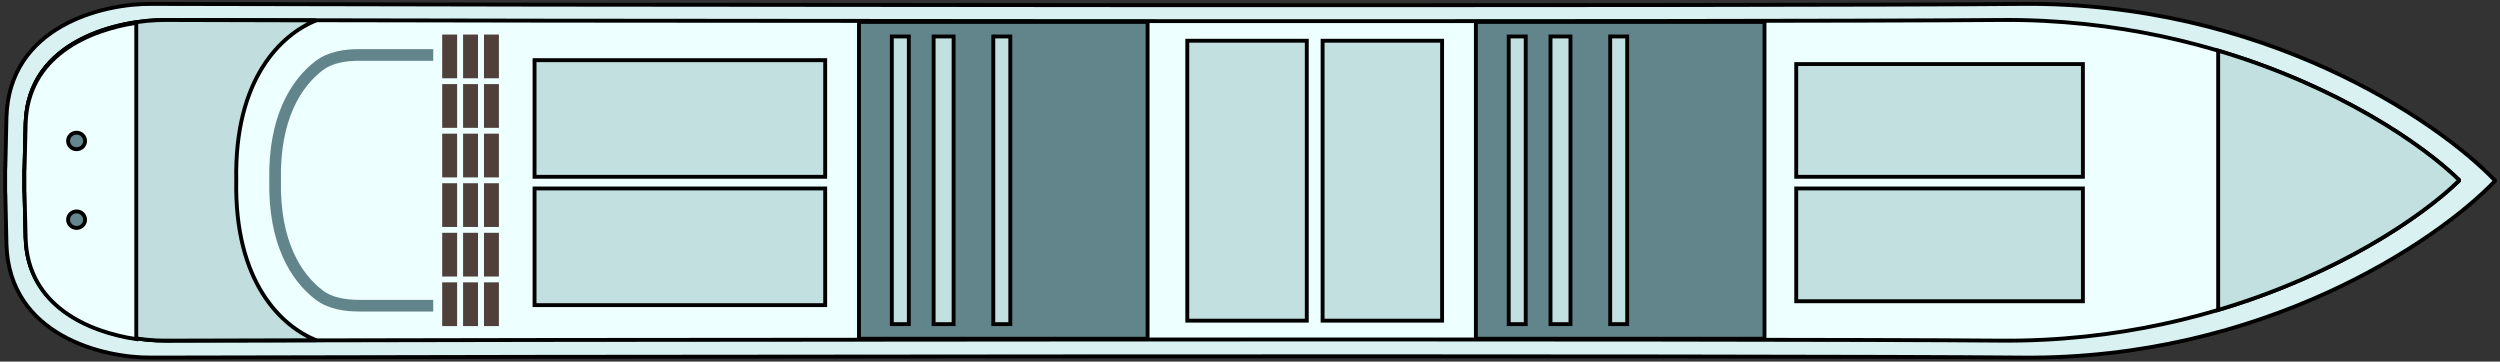 <svg width="643" height="93" viewBox="0 0 643 93" fill="none" xmlns="http://www.w3.org/2000/svg">
<rect x="0" y="0" width="643" height="93" fill="#333333" stroke="none"/>
<path d="M641.658 46.376C626.945 31.004 582.014 0.409 519.989 1.009C457.965 1.609 118.467 1.259 38.889 1.009C26.735 0.884 2.273 6.558 1.659 30.254C1.52 35.645 1.43 39.702 1.379 42.706C1.331 42.993 1.307 44.097 1.327 46.489C1.307 48.881 1.331 49.984 1.379 50.272C1.43 53.276 1.52 57.333 1.659 62.724C2.273 86.42 26.735 92.094 38.889 91.969C118.467 91.719 457.965 91.369 519.989 91.969C582.014 92.569 626.945 61.974 641.658 46.601L641.658 46.376Z" fill="#D9F1F1" stroke="black"/>
<path d="M632.447 46.274C618.172 32.336 574.578 4.597 514.401 5.141C454.223 5.685 119.924 5.367 42.716 5.141C30.924 5.027 7.19 10.172 6.595 31.656C6.459 36.544 6.372 40.222 6.322 42.946C6.277 43.207 6.253 44.207 6.273 46.376C6.253 48.544 6.277 49.545 6.322 49.806C6.372 52.53 6.459 56.208 6.595 61.096C7.19 82.58 30.924 87.725 42.716 87.611C119.924 87.385 454.223 87.067 514.401 87.611C574.578 88.155 618.172 60.416 632.447 46.478L632.447 46.274Z" fill="#EDFFFF" stroke="black"/>
<path d="M81.312 5.242C66.929 5.208 53.861 5.174 42.716 5.141C30.924 5.028 7.19 10.172 6.594 31.657C6.459 36.544 6.372 40.222 6.322 42.946C6.276 43.207 6.253 44.208 6.272 46.376C6.253 48.545 6.276 49.546 6.322 49.806C6.372 52.53 6.459 56.208 6.594 61.096C7.19 82.58 30.924 87.725 42.716 87.612C53.861 87.579 66.929 87.544 81.312 87.51C72.383 83.907 60.246 72.573 60.767 46.376C60.246 20.179 72.383 8.845 81.312 5.242Z" fill="#C1DDDE" stroke="black"/>
<path d="M35.051 87.225L35.051 5.883C22.834 7.71 7.078 14.38 6.594 31.834C6.458 36.722 6.371 40.4 6.321 43.124C6.276 43.384 6.252 44.385 6.272 46.554C6.252 48.722 6.276 49.723 6.321 49.984C6.371 52.708 6.458 56.386 6.594 61.273C7.078 78.728 22.834 85.397 35.051 87.225Z" fill="#EDFFFF" stroke="black"/>
<rect x="128.318" y="8.882" width="11.248" height="3.838" transform="rotate(90 128.318 8.882)" fill="#4F403B"/>
<rect x="128.318" y="21.63" width="11.248" height="3.838" transform="rotate(90 128.318 21.63)" fill="#4F403B"/>
<rect x="128.318" y="34.378" width="11.248" height="3.838" transform="rotate(90 128.318 34.378)" fill="#4F403B"/>
<rect x="128.318" y="59.874" width="11.248" height="3.838" transform="rotate(90 128.318 59.874)" fill="#4F403B"/>
<rect x="128.318" y="47.126" width="11.248" height="3.838" transform="rotate(90 128.318 47.126)" fill="#4F403B"/>
<rect x="128.318" y="72.622" width="11.248" height="3.838" transform="rotate(90 128.318 72.622)" fill="#4F403B"/>
<rect x="122.945" y="8.882" width="11.248" height="3.838" transform="rotate(90 122.945 8.882)" fill="#4F403B"/>
<rect x="122.945" y="21.63" width="11.248" height="3.838" transform="rotate(90 122.945 21.63)" fill="#4F403B"/>
<rect x="122.945" y="34.378" width="11.248" height="3.838" transform="rotate(90 122.945 34.378)" fill="#4F403B"/>
<rect x="122.945" y="59.874" width="11.248" height="3.838" transform="rotate(90 122.945 59.874)" fill="#4F403B"/>
<rect x="122.945" y="47.126" width="11.248" height="3.838" transform="rotate(90 122.945 47.126)" fill="#4F403B"/>
<rect x="122.945" y="72.622" width="11.248" height="3.838" transform="rotate(90 122.945 72.622)" fill="#4F403B"/>
<rect x="117.572" y="8.882" width="11.248" height="3.838" transform="rotate(90 117.572 8.882)" fill="#4F403B"/>
<rect x="117.572" y="21.63" width="11.248" height="3.838" transform="rotate(90 117.572 21.63)" fill="#4F403B"/>
<rect x="117.572" y="34.378" width="11.248" height="3.838" transform="rotate(90 117.572 34.378)" fill="#4F403B"/>
<rect x="117.572" y="59.874" width="11.248" height="3.838" transform="rotate(90 117.572 59.874)" fill="#4F403B"/>
<rect x="117.572" y="47.126" width="11.248" height="3.838" transform="rotate(90 117.572 47.126)" fill="#4F403B"/>
<rect x="117.572" y="72.622" width="11.248" height="3.838" transform="rotate(90 117.572 72.622)" fill="#4F403B"/>
<rect x="212.238" y="48.477" width="30" height="74.752" transform="rotate(90 212.238 48.477)" fill="#C2E0E0" stroke="black"/>
<rect x="212.238" y="15.477" width="30" height="74.752" transform="rotate(90 212.238 15.477)" fill="#C2E0E0" stroke="black"/>
<rect x="535.719" y="48.477" width="29" height="73.728" transform="rotate(90 535.719 48.477)" fill="#C2E0E0" stroke="black"/>
<rect x="535.719" y="16.477" width="29" height="73.728" transform="rotate(90 535.719 16.477)" fill="#C2E0E0" stroke="black"/>
<rect x="336.104" y="82.478" width="30.734" height="72" transform="rotate(-180 336.104 82.478)" fill="#C2E0E0" stroke="black"/>
<rect x="370.908" y="82.478" width="30.734" height="72" transform="rotate(-180 370.908 82.478)" fill="#C2E0E0" stroke="black"/>
<rect x="295.16" y="5.633" width="81.486" height="74.228" transform="rotate(90 295.16 5.633)" fill="#62858B" stroke="black"/>
<rect x="233.75" y="9.382" width="73.987" height="4.373" transform="rotate(90 233.75 9.382)" fill="#C2E0E0" stroke="black"/>
<rect x="245.266" y="9.382" width="73.987" height="5.141" transform="rotate(90 245.266 9.382)" fill="#C2E0E0" stroke="black"/>
<rect x="259.85" y="9.382" width="73.987" height="4.373" transform="rotate(90 259.85 9.382)" fill="#C2E0E0" stroke="black"/>
<rect x="453.826" y="5.633" width="81.486" height="74.228" transform="rotate(90 453.826 5.633)" fill="#62858B" stroke="black"/>
<rect x="392.416" y="9.382" width="73.987" height="4.373" transform="rotate(90 392.416 9.382)" fill="#C2E0E0" stroke="black"/>
<rect x="403.93" y="9.382" width="73.987" height="5.141" transform="rotate(90 403.93 9.382)" fill="#C2E0E0" stroke="black"/>
<rect x="418.516" y="9.382" width="73.987" height="4.373" transform="rotate(90 418.516 9.382)" fill="#C2E0E0" stroke="black"/>
<path d="M111.43 78.621L92.495 78.621C88.777 78.621 84.955 78.078 82.006 75.812C76.155 71.317 70.44 62.388 70.758 46.376C70.44 30.364 76.155 21.435 82.006 16.94C84.955 14.674 88.777 14.131 92.495 14.131L111.43 14.131" stroke="#62858B" stroke-width="3"/>
<path d="M19.698 38.377C18.479 38.377 17.511 37.415 17.511 36.253C17.511 35.091 18.479 34.128 19.698 34.128C20.917 34.128 21.885 35.091 21.885 36.253C21.885 37.415 20.917 38.377 19.698 38.377Z" fill="#64878D" stroke="black"/>
<path d="M19.698 58.624C18.479 58.624 17.511 57.662 17.511 56.5C17.511 55.337 18.479 54.375 19.698 54.375C20.917 54.375 21.885 55.337 21.885 56.5C21.885 57.662 20.917 58.624 19.698 58.624Z" fill="#64878D" stroke="black"/>
<path fill-rule="evenodd" clip-rule="evenodd" d="M570.514 79.722C601.298 70.569 623.125 55.581 632.447 46.478L632.447 46.274C623.125 37.172 601.298 22.183 570.514 13.03L570.514 79.722Z" fill="#C2E0E0"/>
<path d="M570.514 79.722L570.014 79.722L570.014 80.392L570.656 80.201L570.514 79.722ZM632.447 46.478L632.797 46.836L632.947 46.689L632.947 46.478L632.447 46.478ZM632.447 46.274L632.947 46.274L632.947 46.063L632.797 45.916L632.447 46.274ZM570.514 13.03L570.656 12.551L570.014 12.36L570.014 13.03L570.514 13.03ZM570.656 80.201C601.512 71.027 623.412 55.999 632.797 46.836L632.098 46.121C622.838 55.162 601.083 70.111 570.371 79.243L570.656 80.201ZM632.947 46.478L632.947 46.274L631.947 46.274L631.947 46.478L632.947 46.478ZM632.797 45.916C623.412 36.753 601.512 21.725 570.656 12.551L570.371 13.509C601.083 22.641 622.838 37.59 632.098 46.632L632.797 45.916ZM570.014 13.03L570.014 79.722L571.014 79.722L571.014 13.03L570.014 13.03Z" fill="black"/>
</svg>
